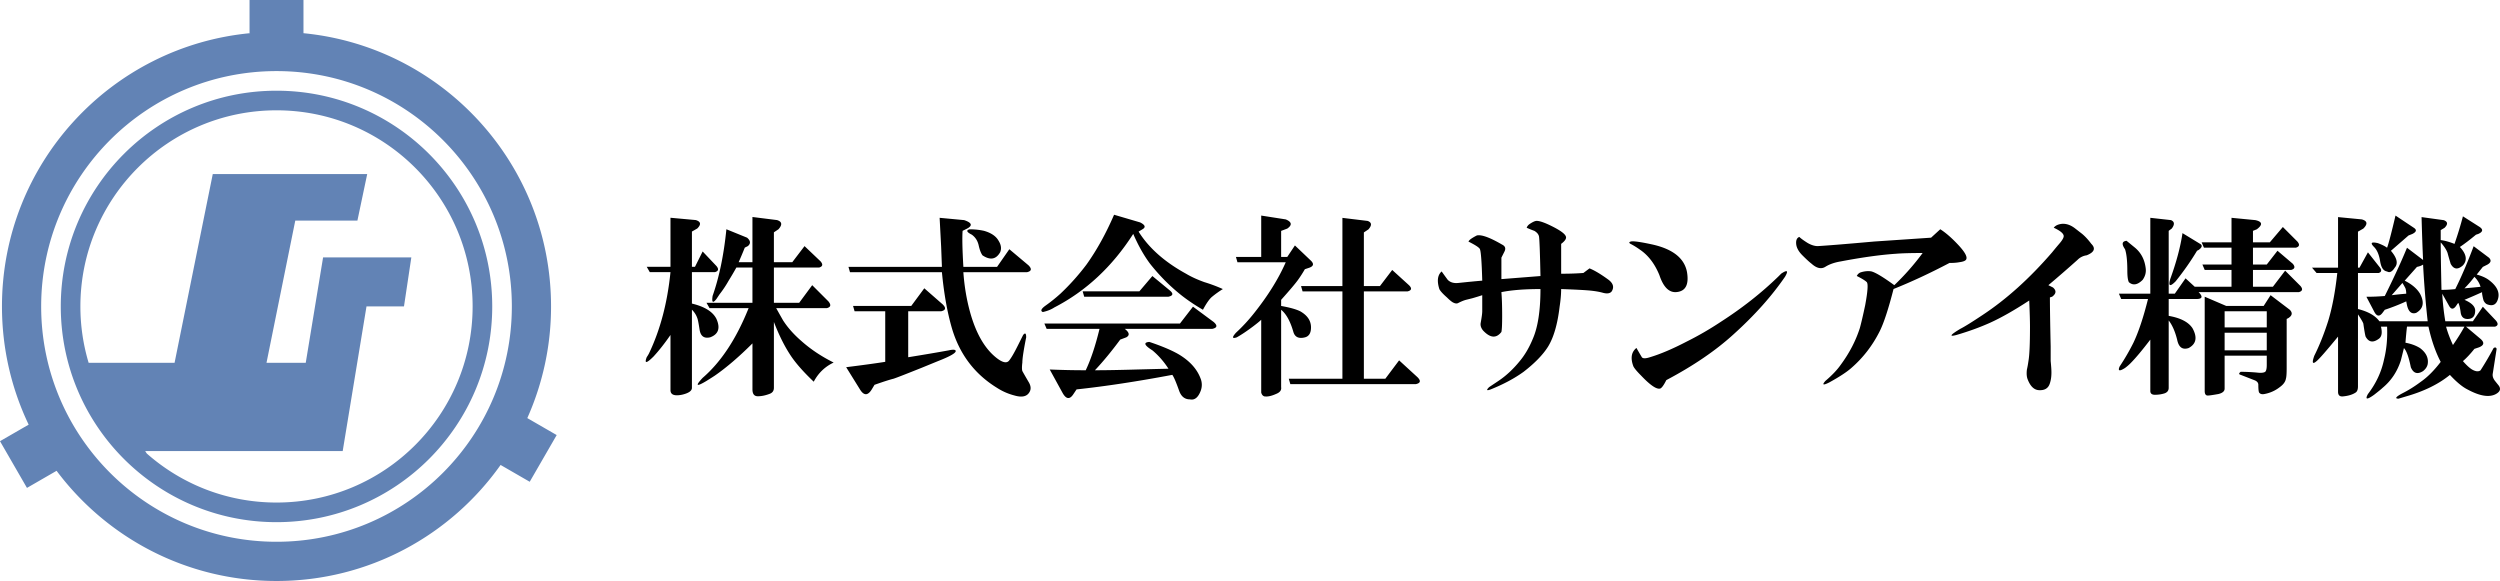 <svg xmlns="http://www.w3.org/2000/svg" width="681.074" height="158.277"><path d="M204.987 93.551c-3.618 3.618-7.026 6.54-10.227 8.766-.417.278-1.183.766-2.295 1.461-2.783 1.67-3.131 1.392-1.044-.835 5.009-4.312 9.183-10.644 12.522-18.991H193.3l-.834-1.461h12.522V72.89h-4.383a79.943 79.943 0 0 1-2.087 3.548 29.434 29.434 0 0 1-2.504 3.757l-.835 1.252c-.974 1.253-1.322.975-1.043-.835 1.809-5.147 3.061-11.199 3.756-18.156l5.635 2.295c.974.836 1.043 1.601.208 2.297l-.835.417a114.42 114.42 0 0 1-1.669 3.966h3.757V59.116l6.678.835c1.391.416 1.53 1.252.417 2.504l-1.252.834v8.141h5.009l3.339-4.383 4.383 4.174c.696.834.557 1.391-.417 1.669h-12.313v9.601h6.887l3.548-4.8 4.383 4.382c.835.975.696 1.601-.417 1.879h-13.774a322.127 322.127 0 0 0 1.878 3.339c1.252 1.948 2.922 3.826 5.009 5.635 2.504 2.227 5.426 4.175 8.766 5.844-2.365 1.113-4.174 2.853-5.426 5.218-2.783-2.644-4.87-5.009-6.261-7.096-1.67-2.505-3.2-5.565-4.592-9.183v17.948c0 .834-.417 1.391-1.252 1.669-1.113.418-2.157.626-3.131.626-.974 0-1.46-.626-1.46-1.878V93.551zm-22.331-2.295c-1.531 2.226-3.061 4.174-4.591 5.844-1.948 1.947-2.574 2.017-1.878.208.278-.417.487-.765.626-1.043 3.061-6.4 5.009-13.774 5.844-22.122h-5.635l-.835-1.461h6.47V59.324l6.887.627c1.391.416 1.53 1.182.417 2.295l-1.46.835v9.601h.834l2.087-4.174 3.757 3.965c.696.834.557 1.391-.417 1.67H188.5V82.7c3.478.834 5.704 2.226 6.678 4.174 1.113 2.504.557 4.174-1.669 5.009-1.67.417-2.644-.278-2.922-2.087s-.487-2.853-.626-3.131c-.278-.835-.765-1.6-1.46-2.296v21.288c0 .834-.905 1.461-2.713 1.878-2.087.417-3.13 0-3.13-1.252V91.256m81.461-28.787c1.392 0 2.713.139 3.965.418 1.948.557 3.27 1.461 3.965 2.713.696 1.113.835 2.156.417 3.131-1.113 1.947-2.713 2.226-4.8.834-.417-.557-.766-1.461-1.043-2.713-.278-1.252-.905-2.227-1.878-2.922-1.391-.696-1.6-1.183-.626-1.461zm-1.67 11.687c.278 3.896.904 7.583 1.878 11.061 1.53 5.427 3.756 9.392 6.678 11.896 1.948 1.669 3.27 2.018 3.965 1.043.557-.695 1.322-2.018 2.296-3.965l1.461-2.922c.557-.695.834-.487.834.626-.695 3.479-1.043 5.774-1.043 6.887-.139 1.113-.139 1.879 0 2.296.139.278.696 1.252 1.67 2.922.695 1.113.765 2.087.208 2.922-.696 1.113-2.018 1.392-3.965.835a16.23 16.23 0 0 1-4.8-2.087c-6.122-3.757-10.227-9.183-12.313-16.278-1.252-4.313-2.157-9.392-2.713-15.235h-25.044l-.417-1.461h25.461l-.208-5.426-.417-7.931 6.678.626c2.087.695 2.366 1.461.835 2.295l-1.252.627c-.139 1.809-.07 5.078.208 9.809h9.183l3.339-4.801 5.218 4.383c.974.975.834 1.601-.417 1.879h-17.323m-15.026 23.164c4.313-.695 8-1.321 11.061-1.878 1.252-.278 1.878-.209 1.878.209 0 .557-1.6 1.461-4.8 2.713l-4.591 1.878c-4.174 1.67-6.678 2.644-7.513 2.922-1.113.278-2.852.835-5.217 1.67l-.626 1.044c-1.113 1.947-2.226 2.017-3.339.208l-3.757-6.052c4.452-.557 8-1.044 10.644-1.461V84.8h-8.348l-.417-1.461h15.861l3.548-4.8 5.009 4.383c.974.974.834 1.6-.417 1.878h-8.974v12.521m66.517-22.122l4.8 3.966c.974.835.835 1.392-.417 1.669h-22.957l-.417-1.461h15.444l3.547-4.174zm-27.965 25.462c3.339.139 6.609.209 9.809.209 1.392-2.922 2.644-6.679 3.757-11.271h-14.4l-.626-1.461h36.94l3.548-4.591 5.635 4.174c1.113.974.974 1.6-.417 1.878h-23.792c1.252.975 1.392 1.739.417 2.296l-1.669.626c-2.365 3.2-4.661 5.982-6.887 8.349 2.922 0 6.748-.07 11.479-.209 5.426-.14 8.278-.209 8.557-.209-1.252-1.948-2.713-3.617-4.383-5.009-2.226-1.392-2.504-2.156-.834-2.296 3.339 1.113 5.982 2.227 7.931 3.34 3.061 1.809 5.078 4.034 6.052 6.678a4.615 4.615 0 0 1 0 3.34c-.696 1.809-1.67 2.573-2.922 2.295-1.391 0-2.365-.765-2.922-2.295-.835-2.365-1.461-3.826-1.878-4.383-9.6 1.809-18.296 3.13-26.087 3.965l-.835 1.253c-.974 1.53-1.948 1.46-2.921-.209l-3.552-6.47m24.209-37.566c2.783 4.452 7.096 8.278 12.939 11.479 1.391.835 3.061 1.601 5.009 2.296a41.997 41.997 0 0 1 5.009 1.878 26.705 26.705 0 0 0-2.922 2.087c-.696.557-1.53 1.739-2.504 3.549a49.632 49.632 0 0 1-5.635-3.757c-3.2-2.505-6.122-5.427-8.766-8.766-1.669-2.226-3.2-4.939-4.591-8.14-5.705 8.904-12.87 15.583-21.496 20.035-.835.557-1.878.975-3.13 1.253-.696-.278-.487-.835.626-1.67A43.885 43.885 0 0 0 288.899 80a62.912 62.912 0 0 0 7.096-7.932c2.783-3.895 5.287-8.417 7.513-13.565l7.096 2.086c1.391.696 1.6 1.322.626 1.879l-1.044.627m61.371 40.085h5.844l3.757-5.009 5.009 4.591c.974.974.835 1.601-.418 1.879h-34.227l-.417-1.461h14.608V79.388h-10.852l-.418-1.461h11.27V59.353l6.888.835c1.113.417 1.183 1.182.208 2.295l-1.252.835v14.609h4.383l3.339-4.383 4.592 4.174c.835.835.695 1.392-.417 1.67h-11.896v23.792zm-27.966-16.071c-.417.417-1.183 1.043-2.295 1.878-1.67 1.253-3.131 2.227-4.383 2.922-1.252.418-1.322 0-.209-1.252a46.338 46.338 0 0 0 5.009-5.426c3.757-4.731 6.608-9.322 8.557-13.774h-13.148l-.417-1.461h6.887v-11.27l6.679 1.043c1.67.695 1.809 1.53.417 2.504l-1.669.627v7.096h1.669l2.087-3.131 4.383 4.174c.835.835.696 1.461-.417 1.879l-1.252.417a34.422 34.422 0 0 1-1.879 2.922c-.695.974-2.226 2.783-4.591 5.427v1.669c2.365.418 4.104.904 5.217 1.461 1.948 1.113 2.922 2.574 2.922 4.383 0 1.53-.557 2.435-1.669 2.713-1.67.418-2.714-.069-3.131-1.461-.835-2.922-1.948-4.938-3.339-6.052v21.078c.139.835-.349 1.461-1.461 1.879-1.253.557-2.296.765-3.131.626-.417-.14-.695-.487-.835-1.044V87.109m89.435-13.997c1.391.557 3.13 1.601 5.217 3.131 1.253.974 1.531 2.018.835 3.13-.417.557-1.183.696-2.295.418-.975-.278-2.157-.487-3.549-.626-1.391-.14-4.034-.278-7.931-.418 0 1.392-.139 2.992-.417 4.801-.557 4.73-1.6 8.348-3.131 10.853-1.391 2.226-3.617 4.521-6.678 6.887-2.505 1.809-5.496 3.409-8.975 4.8-1.113.418-1.252.209-.417-.626l2.504-1.67c2.087-1.391 4.035-3.199 5.844-5.426 1.392-1.67 2.574-3.688 3.548-6.053 1.392-3.199 2.087-7.722 2.087-13.565-4.312 0-7.86.278-10.644.835.14 1.67.209 3.826.209 6.47 0 2.365-.069 3.826-.209 4.383-1.392 1.809-3.061 1.67-5.009-.417-.557-.696-.765-1.392-.626-2.087.278-1.531.417-2.574.417-3.131v-4.383c-.834.278-1.738.557-2.713.835l-1.669.417c-.557.14-1.253.418-2.088.835-.417.278-.974.209-1.669-.209-.418-.278-.904-.695-1.461-1.252-1.113-.974-1.809-1.739-2.087-2.296-.696-2.226-.487-3.826.626-4.8.695.974 1.252 1.739 1.669 2.296.696.695 1.67.974 2.922.835 2.644-.278 4.801-.487 6.47-.626-.139-5.009-.348-7.861-.626-8.558-.139-.417-1.183-1.113-3.13-2.086.139-.279.417-.557.835-.836.417-.277.904-.557 1.46-.834 1.253-.278 3.549.557 6.888 2.504.835.418 1.043 1.044.626 1.879l-.835 1.67v5.843l10.644-.835c-.139-6.678-.278-10.295-.417-10.852-.14-.557-.557-1.044-1.252-1.461-.418-.14-1.113-.418-2.087-.836.139-.417.417-.765.834-1.043.835-.557 1.461-.835 1.879-.835.835 0 2.226.487 4.174 1.461 2.227 1.113 3.479 2.018 3.757 2.714.278.557-.14 1.252-1.253 2.086v8.14c2.227 0 4.244-.069 6.053-.208l1.67-1.254zm23.847 6.443c-2.087.278-3.687-1.253-4.8-4.592-1.252-3.061-2.991-5.356-5.218-6.887-.974-.695-1.878-1.252-2.713-1.67-.417-.278-.348-.486.209-.626.695-.14 2.644.14 5.844.835 5.565 1.252 8.695 3.756 9.392 7.513.556 3.34-.348 5.148-2.714 5.427zm-11.061 15.234c.557.975 1.043 1.81 1.461 2.505.278.417 1.043.417 2.296 0 2.782-.835 6.052-2.227 9.809-4.174a87.35 87.35 0 0 0 9.392-5.427c5.844-3.756 11.061-7.86 15.652-12.312l.835-.836c1.67-1.112 2.018-.834 1.044.836-3.618 5.286-8.279 10.504-13.983 15.652-4.87 4.452-10.991 8.626-18.365 12.521-.696 1.392-1.253 2.157-1.67 2.296-.974.278-2.713-.904-5.218-3.548-1.113-1.113-1.809-1.948-2.087-2.505-.836-2.225-.558-3.895.834-5.008m77.971-25.864c-3.2 0-5.635.069-7.305.208-4.174.279-9.183.975-15.026 2.088-1.67.277-3.062.765-4.174 1.461-1.113.695-2.365.417-3.757-.836-.557-.416-1.392-1.182-2.505-2.295-.974-.975-1.53-1.947-1.669-2.922-.14-1.113.139-1.809.834-2.087.418.417 1.184.974 2.296 1.669.975.557 1.879.836 2.714.836 2.504-.14 7.652-.557 15.443-1.253l15.443-1.044 2.505-2.295c1.53.974 3.2 2.435 5.009 4.383 1.67 1.809 2.365 3.061 2.087 3.756-.139.418-.765.696-1.878.836-.696.139-1.601.208-2.713.208-5.287 2.782-10.366 5.147-15.235 7.096-1.392 5.427-2.644 9.253-3.757 11.479-1.948 3.896-4.521 7.235-7.722 10.018-1.253 1.113-3.27 2.435-6.053 3.966-1.669.834-2.018.695-1.043-.418 1.809-1.53 3.2-2.991 4.174-4.383 2.365-3.2 4.104-6.539 5.218-10.018.417-1.53.904-3.617 1.461-6.261.695-3.757.834-5.844.417-6.261-.417-.418-1.322-.975-2.713-1.67.278-.557.695-.904 1.252-1.043.974-.279 1.878-.348 2.713-.209 1.113.278 3.2 1.53 6.261 3.757a66.985 66.985 0 0 0 7.723-8.766zm29.037 12.939c-4.035 2.644-7.583 4.661-10.644 6.052-2.783 1.253-5.844 2.365-9.184 3.34-2.087.557-1.739 0 1.044-1.67 1.113-.557 3.131-1.809 6.053-3.757 6.539-4.312 12.869-10.018 18.991-17.113.557-.696 1.252-1.53 2.087-2.505.695-.834 1.044-1.461 1.044-1.878 0-.695-.904-1.461-2.714-2.296.418-.557 1.113-.904 2.088-1.043 1.252-.139 2.504.278 3.756 1.252l1.879 1.461c.834.695 1.669 1.6 2.504 2.713 1.252 1.252.835 2.296-1.252 3.131a4.322 4.322 0 0 0-2.505 1.252 350.82 350.82 0 0 1-7.931 6.888l1.253.626c.974.835.904 1.669-.209 2.504l-.626.209c0 2.504.069 6.957.209 13.356v3.966c.139 1.391.208 2.435.208 3.13 0 1.113-.139 2.087-.417 2.922-.418 1.392-1.461 2.018-3.131 1.879-1.252-.14-2.226-1.113-2.922-2.922-.278-.696-.348-1.601-.208-2.713.139-.557.278-1.322.417-2.296.278-1.53.418-4.661.418-9.392.001-1.53-.07-3.896-.208-7.096zm64.711 2.936v4.383h-11.479V84.8h11.479zm0 12.104v2.505c0 .974-.14 1.6-.418 1.878-.417.278-1.183.348-2.295.209a53.256 53.256 0 0 0-4.383-.209c-.557.417-.557.695 0 .835l3.756 1.461c.696.278 1.044.695 1.044 1.252 0 1.113.069 1.809.209 2.087.278.418.765.557 1.461.418a9.468 9.468 0 0 0 4.174-1.879c.974-.695 1.53-1.461 1.669-2.296.14-.417.209-1.391.209-2.922V86.887l.418-.209c1.113-.695 1.252-1.461.417-2.295l-5.218-3.966-1.878 2.922H606.47l-5.844-2.505v25.671c0 .835.278 1.252.835 1.252.418 0 1.392-.14 2.922-.417 1.113-.278 1.67-.766 1.67-1.461v-8.975h11.479m-18.574-28.8c.974-.695 1.113-1.252.417-1.67l-4.8-2.922c-.557 3.758-1.67 7.932-3.34 12.522-.556 1.948-.069 2.156 1.461.626 2.227-2.782 4.175-5.564 5.844-8.348l.418-.208m-20.036-.209c.417 1.252.626 3.201.626 5.844 0 1.531.139 2.574.417 3.131 1.113.974 2.365.766 3.757-.626.695-.974.974-2.018.835-3.131-.278-2.365-1.252-4.243-2.922-5.635l-2.296-1.878c-1.252.138-1.391.904-.417 2.295m6.887 38.61c0 .695.418 1.043 1.252 1.043.975 0 1.879-.139 2.713-.417.696-.278 1.044-.766 1.044-1.461V87.304c.974 1.253 1.739 2.992 2.296 5.218.417 2.087 1.461 2.853 3.131 2.296 2.087-1.113 2.435-2.922 1.043-5.426-1.113-1.67-3.27-2.783-6.47-3.34v-4.591h7.514c1.669 0 1.878-.627.626-1.879h27.34c.974-.278 1.112-.835.417-1.669l-4.174-4.175-3.339 4.383h-5.427v-4.592h10.435c.975-.277 1.113-.834.418-1.669l-4.174-3.548-2.922 3.756h-3.757v-4.591h11.688c.974-.278 1.112-.835.417-1.669l-3.965-3.966-3.548 4.174h-4.592v-3.13l1.044-.418c1.669-1.252 1.53-2.087-.418-2.504l-6.47-.626v6.678h-8.14l.627 1.461h7.513v4.591H600l.626 1.461h7.305v4.592h-10.018l-2.504-2.296L592.488 80h-1.67V62.887l.835-.627c.835-1.113.766-1.878-.209-2.295l-5.635-.626V80h-8.557l.626 1.461h7.305c-1.252 5.009-2.574 8.974-3.966 11.896a59.935 59.935 0 0 1-3.756 6.47c-.557 1.252-.07 1.392 1.461.417a13.524 13.524 0 0 0 1.461-1.252c1.391-1.392 3.199-3.548 5.426-6.47v13.983m31.723-15.861v4.8h-11.479v-4.8h11.479m39.667-26.91c1.113-.557 1.252-1.112.417-1.669l-5.009-3.339c-1.113 4.731-1.878 7.653-2.296 8.766-.557-.418-1.391-.836-2.504-1.253-1.809-.417-2.156-.069-1.044 1.044.835.834 1.392 2.156 1.67 3.965.278 1.67.904 2.574 1.878 2.713.696.418 1.392.07 2.088-1.043.974-1.113.626-2.644-1.044-4.592l4.8-4.174 1.044-.418zm16.904 11.688c.835.835 1.392 1.739 1.67 2.713-1.392.14-2.853.278-4.383.418a29.215 29.215 0 0 0 2.713-3.131m-2.713 13.565c-.835 1.531-1.878 3.2-3.131 5.009-.835-1.809-1.461-3.478-1.878-5.009h5.009m-9.808 0c.835 3.757 1.947 6.957 3.339 9.601-1.809 2.365-3.617 4.174-5.426 5.426-1.67 1.253-3.34 2.296-5.009 3.131-1.81.974-2.157 1.461-1.044 1.461l2.087-.626c4.87-1.392 8.835-3.339 11.896-5.844 1.81 1.948 3.409 3.27 4.801 3.966 3.339 1.809 5.913 2.226 7.722 1.252 1.252-.696 1.461-1.53.626-2.505l-.835-1.043c-.556-.696-.765-1.392-.626-2.087l1.044-6.679c-.14-.417-.418-.487-.835-.209a86.532 86.532 0 0 1-3.548 6.053c-.557.417-1.322.348-2.296-.209-.695-.417-1.53-1.183-2.504-2.296.974-.835 2.018-1.947 3.13-3.339l1.253-.417c1.391-.557 1.53-1.322.417-2.296l-3.966-3.34h7.931c.835-.278.905-.835.209-1.669l-3.548-3.757-2.713 3.965h-7.514a68.986 68.986 0 0 1-.834-7.513l1.878 3.339c.557.974 1.183.974 1.878 0l.418-.626.208-.209c.278.557.487 1.392.626 2.505.14 1.252.766 1.878 1.879 1.878 1.392 0 2.087-.765 2.087-2.296 0-1.112-.974-2.087-2.922-2.921 1.67-.696 3.27-1.392 4.8-2.088v.418c.14.835.278 1.461.418 1.878.278.557.626.904 1.043 1.044 1.531.557 2.505 0 2.922-1.67.418-1.67-.348-3.27-2.296-4.8-.834-.696-2.017-1.252-3.548-1.67l1.67-2.087 1.252-.626c.975-.557 1.113-1.183.418-1.878l-4.174-3.131c-1.67 4.452-3.34 8.348-5.01 11.688a34.013 34.013 0 0 1-3.756.208c-.14-6.399-.209-10.713-.209-12.938.974 1.112 1.6 2.086 1.878 2.922.14.556.418 1.529.835 2.921.835 1.53 1.948 1.67 3.34.417 1.252-1.391.974-3.061-.835-5.008 1.252-.835 2.713-1.948 4.383-3.34l.626-.209c1.252-.557 1.391-1.182.417-1.878l-4.591-2.922a96.206 96.206 0 0 1-2.296 7.514c-1.392-.557-2.644-.905-3.757-1.044v-2.713l1.044-.626c.974-.974.904-1.67-.209-2.087l-6.053-.835c.14 5.009.278 8.904.418 11.687l-4.383-3.338a158.2 158.2 0 0 1-3.131 7.096 247.165 247.165 0 0 1-2.922 6.052 60.333 60.333 0 0 1-5.009.209l2.087 3.965c.696 1.392 1.461 1.53 2.296.418l.626-.835a56.89 56.89 0 0 0 5.844-2.296l.209 1.044c.417 1.809 1.252 2.504 2.504 2.087 1.948-1.113 2.296-2.853 1.044-5.218-.835-1.392-2.227-2.574-4.174-3.548l3.339-3.757c.695-.139 1.252-.348 1.67-.626a266.18 266.18 0 0 0 1.252 15.443h-13.148c-1.112-1.53-3.061-2.644-5.843-3.339v-9.809h5.635c.834-.278.904-.835.208-1.67l-3.13-3.965-2.296 4.174h-.417v-9.809l1.46-.836c1.253-1.252 1.113-2.086-.417-2.504l-6.47-.626v13.774h-7.096l1.252 1.461h5.635c-.557 5.147-1.391 9.53-2.504 13.147-1.113 3.479-2.365 6.609-3.757 9.392-.695 1.948-.487 2.436.626 1.461.696-.557 2.644-2.782 5.844-6.678v15.026c0 .974.487 1.391 1.461 1.252 1.392-.14 2.505-.487 3.339-1.044.418-.278.627-.834.627-1.669V85.648c.834 1.252 1.321 2.087 1.46 2.504.278 1.948.487 3.131.626 3.549.835 1.53 2.018 1.738 3.549.626.834-.557 1.043-1.67.626-3.34h1.669c.14 3.2-.139 6.191-.834 8.975-.696 3.339-2.157 6.47-4.383 9.392-.835 1.53-.278 1.6 1.669.208 1.253-.974 2.018-1.6 2.296-1.878 2.365-1.948 4.035-4.452 5.009-7.513l.835-3.34c.695.696 1.322 2.435 1.878 5.218.696 1.67 1.81 2.018 3.34 1.043.695-.556 1.112-1.183 1.252-1.878.278-1.67-.417-3.131-2.087-4.383-1.113-.695-2.435-1.183-3.966-1.461.14-1.809.278-3.27.418-4.383h5.843m-7.096-11.895c.278.417.556.904.834 1.461.14.417.209.904.209 1.461-1.669.139-2.991.278-3.965.417l2.922-3.339"/><path fill="#6283B5" d="M75.329 24.711c-32.457 0-58.77 26.312-58.77 58.769 0 32.457 26.312 58.771 58.77 58.771 32.457 0 58.77-26.313 58.77-58.771-.001-32.457-26.314-58.769-58.77-58.769zm0 112.196c-13.554 0-25.929-5.048-35.349-13.365l-.426-.66H93.36l6.484-39.402h10.211l2.004-13.356H88.018L83.292 98.84H72.601l7.839-38.734h16.927l2.671-12.689H57.965L47.558 98.84h-23.41a53.392 53.392 0 0 1-2.246-15.36c0-29.506 23.92-53.427 53.427-53.427s53.427 23.921 53.427 53.427c-.001 29.506-23.921 53.427-53.427 53.427z"/><path fill="#6283B5" d="M143.653 113.901a74.495 74.495 0 0 0 6.469-30.422c0-38.829-29.589-70.743-67.447-74.435V0H67.982v9.016l.297.007C30.28 12.576.536 44.549.536 83.479c0 11.531 2.614 22.45 7.274 32.205L0 120.193l7.346 12.724 8.069-4.658c13.641 18.224 35.399 30.019 59.913 30.019 25.215 0 47.499-12.492 61.048-31.611l7.936 4.582 7.347-12.725-8.006-4.623zm-68.324 33.692c-35.408 0-64.112-28.705-64.112-64.113 0-35.407 28.705-64.112 64.112-64.112s64.112 28.705 64.112 64.112c-.001 35.408-28.705 64.113-64.112 64.113z"/></svg>